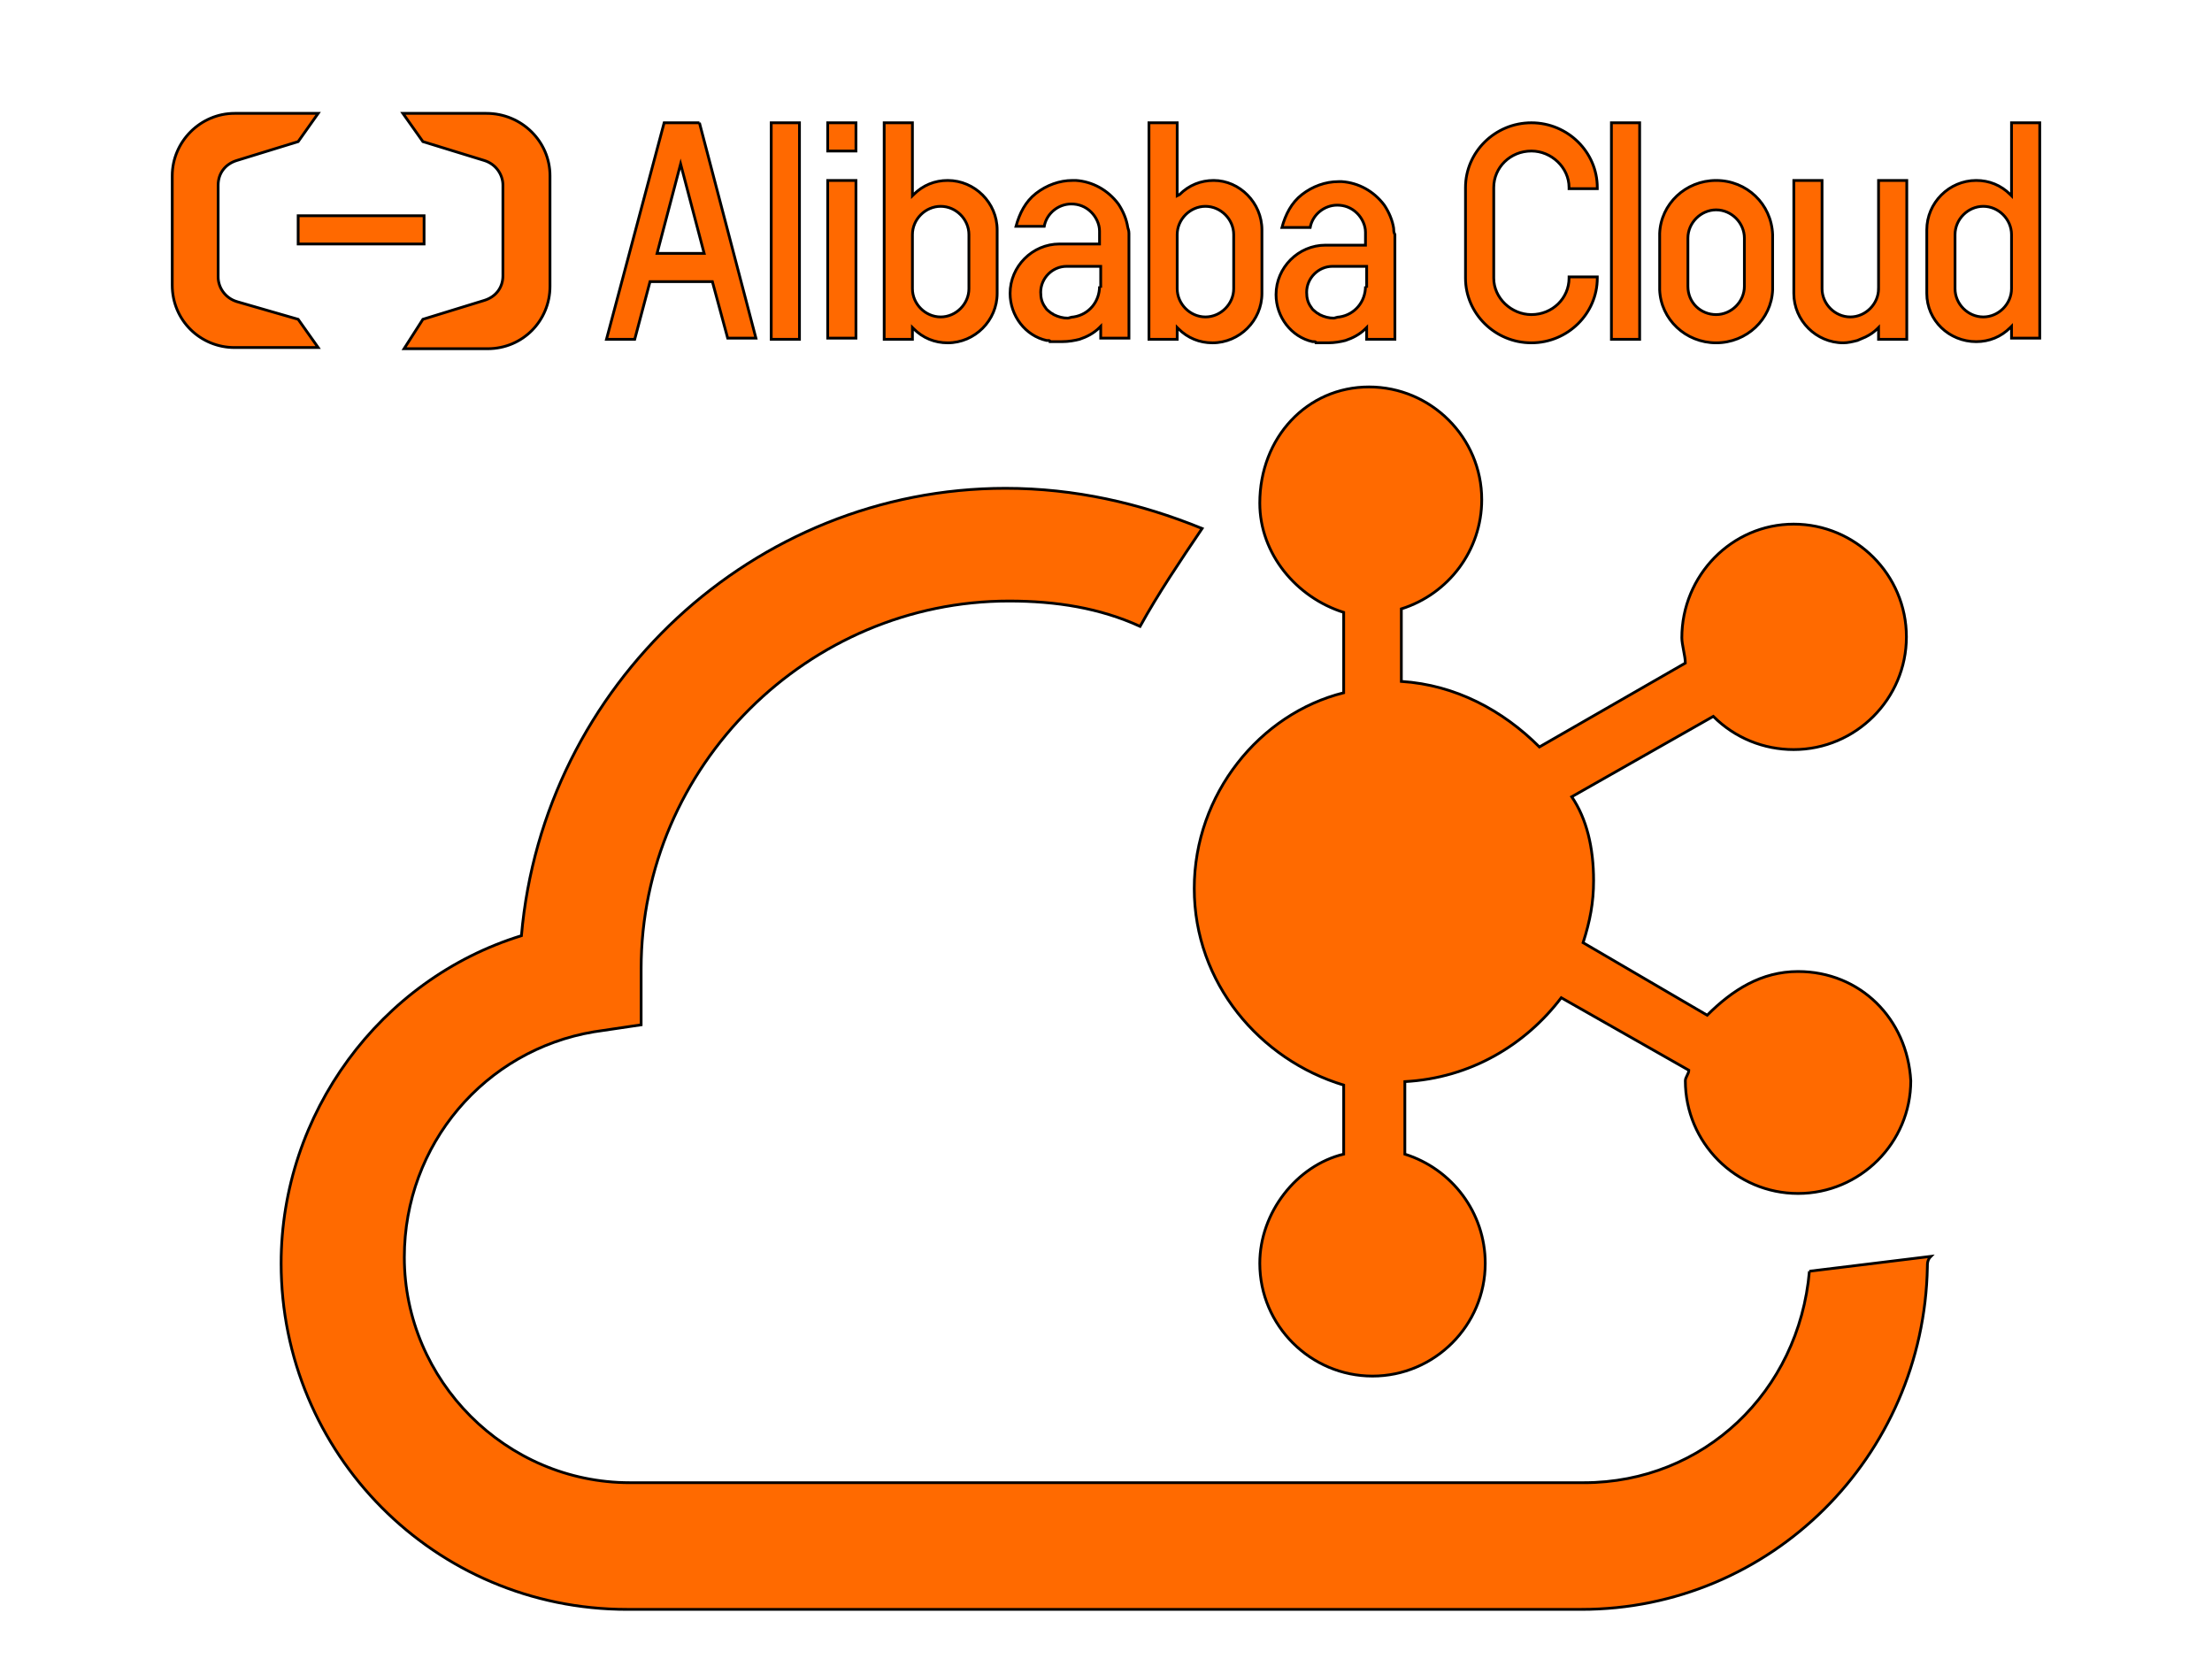 <svg width="800" height="600" xmlns="http://www.w3.org/2000/svg">
 <g>
  <title>Layer 1</title>
  <g stroke="null" id="svg_2">
   <path stroke="null" p-id="4388" fill="#FF6A00" d="m431.918,321.339c0,34.13 23.702,61.941 54.04,71.105l0,24.966c-17.065,4.108 -30.338,21.174 -30.338,39.503c0,22.438 18.329,40.767 40.767,40.767c22.438,0 40.767,-18.329 40.767,-40.767c0,-18.329 -12.009,-34.13 -29.074,-39.503l0,-26.23c23.702,-1.264 43.611,-13.273 56.568,-30.338l46.139,26.23c0,1.264 -1.264,2.528 -1.264,3.792c0,22.438 18.329,40.767 40.767,40.767s40.767,-18.329 40.767,-40.767c-1.264,-22.438 -18.329,-39.503 -40.767,-39.503c-13.273,0 -23.702,6.636 -32.866,15.801l-44.875,-26.23c2.528,-7.901 3.792,-14.537 3.792,-22.438c0,-12.009 -2.528,-22.438 -7.901,-30.338l51.196,-29.074c7.901,7.901 18.329,12.009 29.074,12.009c22.438,0 40.767,-18.329 40.767,-40.767s-18.329,-40.767 -40.767,-40.767s-40.451,18.645 -40.451,41.083c0,2.528 1.264,6.636 1.264,9.165l-52.776,30.338c-13.273,-13.273 -30.338,-22.438 -49.932,-23.702l0,-26.23c17.065,-5.372 29.074,-21.174 29.074,-39.503c0,-22.438 -18.329,-40.767 -40.767,-40.767c-22.438,0 -39.503,18.329 -39.503,42.031c0,18.329 13.273,34.13 30.338,39.503l0,29.074c-30.338,7.585 -54.04,36.659 -54.04,70.789l-0,-0z" id="svg_3"/>
   <path stroke="null" p-id="4389" fill="#FF6A00" d="m654.399,459.757c-3.792,43.611 -38.239,76.478 -81.534,76.478l-345.097,0c-44.875,0 -81.534,-36.975 -81.534,-81.534c0,-40.767 29.074,-74.897 68.577,-81.534l17.065,-2.528l0,-20.225c0,-73.633 60.676,-133.046 133.046,-133.046c17.065,0 32.866,2.528 47.403,9.165c6.636,-12.009 14.537,-23.702 22.438,-35.395c-22.438,-9.165 -46.139,-14.537 -71.105,-14.537c-91.015,0 -167.176,71.105 -175.077,161.804c-51.196,15.801 -86.906,64.469 -86.906,118.509c0,68.577 55.304,125.145 125.145,125.145l345.097,0c68.577,0 123.881,-55.304 125.145,-123.881c0,-1.264 0,-2.528 1.264,-3.792l-43.927,5.372l-0,-0z" id="svg_4"/>
  </g>
  <g stroke="null" id="svg_5">
   <path stroke="null" p-id="4388" fill="#FF6900" d="m107.835,78.027l45.538,0l0,10.214l-45.538,0l0,-10.214z" id="svg_6"/>
   <path stroke="null" p-id="4389" fill="#FF6900" d="m175.929,41.001l-30.217,0l7.235,10.214l22.13,6.809c4.256,1.277 6.809,5.107 6.809,8.937l0,32.77c0,4.256 -2.554,7.661 -6.809,8.937l-22.13,6.809l-6.809,10.64l30.217,0c12.768,0 22.556,-10.214 22.556,-22.556l0,-40.005c0,-12.342 -10.214,-22.556 -22.982,-22.556l0,-0zm-90.224,68.094c-4.256,-1.277 -6.809,-5.107 -6.809,-8.937l0,-33.196c0,-4.256 2.554,-7.661 6.809,-8.937l22.13,-6.809l7.235,-10.214l-30.217,0c-12.342,0 -22.556,10.214 -22.556,22.556l0,39.58c0,12.768 10.214,22.556 22.556,22.556l30.217,0l-7.235,-10.214l-22.13,-6.384l0,-0zm468.145,-64.689c-13.193,0 -23.833,10.64 -23.833,23.407l0,32.77c0,12.768 10.64,23.407 23.833,23.407c13.193,0 23.833,-10.64 23.833,-23.407l0,-0.426l-10.214,0l0,0.426c0,7.235 -5.958,13.193 -13.619,13.193c-7.235,0 -13.619,-5.958 -13.619,-13.193l0,-32.77c0,-7.235 5.958,-13.193 13.619,-13.193c7.235,0 13.619,5.958 13.619,13.193l0,0.426l10.214,0l0,-0.426c0,-12.768 -10.64,-23.407 -23.833,-23.407zm66.817,20.854c-11.065,0 -20.003,8.512 -20.428,19.151l0,20.428c0.426,10.64 9.363,19.151 20.428,19.151c11.065,0 20.003,-8.512 20.428,-19.151l0,-20.003c-0.426,-11.065 -9.363,-19.577 -20.428,-19.577zm10.214,38.303c0,5.533 -4.681,10.214 -10.214,10.214c-5.533,0 -10.214,-4.256 -10.214,-10.214l0,-17.449c0,-5.533 4.681,-10.214 10.214,-10.214c5.533,0 10.214,4.681 10.214,10.214l0,17.449zm-48.091,-59.156l10.214,0l0,78.308l-10.214,0l0,-78.308zm-283.44,20.854l10.214,0l0,57.029l-10.214,0l0,-57.029zm-20.428,-20.854l10.214,0l0,78.308l-10.214,0l0,-78.308zm-25.961,0l-12.768,0l-20.854,78.308l10.214,0l5.533,-20.854l22.556,0l5.533,20.428l10.214,0l-20.428,-77.882zm-15.321,47.24l8.512,-32.345l8.512,32.345l-17.023,0l0,0zm441.758,12.768c0,5.533 -4.681,10.214 -10.214,10.214c-5.533,0 -10.214,-4.681 -10.214,-10.214l0,-39.154l-10.214,0l0,40.856c0,9.788 8.086,17.875 17.875,17.875c1.702,0 3.405,-0.426 5.107,-0.851c0.851,-0.426 2.128,-0.851 2.979,-1.277c1.702,-0.851 2.979,-1.702 4.256,-2.979l0.426,-0.426l0,4.256l10.214,0l0,-57.454l-10.214,0l0,39.154l0,0zm-380.048,-60.008l10.214,0l0,10.214l-10.214,0l0,-10.214zm43.41,20.854c-4.681,0 -8.937,1.702 -12.342,5.107l-0.426,0.426l0,-26.386l-10.214,0l0,78.308l10.214,0l0,-4.256l0.426,0.426c3.405,3.405 7.661,5.107 12.342,5.107c9.788,0 17.875,-8.086 17.875,-17.875l0,-22.982c0,-9.788 -8.086,-17.875 -17.875,-17.875zm7.661,39.154c0,5.533 -4.681,10.214 -10.214,10.214s-10.214,-4.681 -10.214,-10.214l0,-19.577c0,-5.533 4.681,-10.214 10.214,-10.214s10.214,4.681 10.214,10.214l0,19.577zm88.522,-39.154c-4.681,0 -8.937,1.702 -12.342,5.107l-0.851,0.426l0,-26.386l-10.214,0l0,78.308l10.214,0l0,-4.256l0.426,0.426c3.405,3.405 7.661,5.107 12.342,5.107c9.788,0 17.875,-8.086 17.875,-17.875l0,-22.982c0,-9.788 -8.086,-17.875 -17.449,-17.875l-0,0zm7.235,39.154c0,5.533 -4.681,10.214 -10.214,10.214c-5.533,0 -10.214,-4.681 -10.214,-10.214l0,-19.577c0,-5.533 4.681,-10.214 10.214,-10.214c5.533,0 10.214,4.681 10.214,10.214l0,19.577zm281.312,-60.008l0,26.386l-0.426,-0.426c-3.405,-3.405 -7.661,-5.107 -12.342,-5.107c-9.788,0 -17.875,8.086 -17.875,17.875l0,22.982c0,9.788 8.086,17.449 17.875,17.449c4.681,0 8.937,-1.702 12.342,-5.107l0.426,-0.426l0,4.256l10.214,0l0,-77.882l-10.214,0l0,0zm0,60.008c0,5.533 -4.681,10.214 -10.214,10.214c-5.533,0 -10.214,-4.681 -10.214,-10.214l0,-19.577c0,-5.533 4.681,-10.214 10.214,-10.214c5.533,0 10.214,4.681 10.214,10.214l0,19.577zm-319.615,-22.13c-0.426,-2.979 -1.702,-5.958 -3.405,-8.512c-3.83,-5.107 -9.363,-8.086 -15.321,-8.512l-1.277,0c-4.681,0 -9.363,1.702 -13.193,4.681c-3.83,2.979 -5.958,7.235 -7.235,11.916l10.214,0c0.851,-4.681 5.107,-8.086 9.788,-8.086c2.554,0 5.107,0.851 7.235,2.979c1.702,1.702 2.979,4.256 2.979,6.809l0,4.681l-14.47,0c-9.788,0 -17.875,8.086 -17.875,17.875c0,8.086 5.533,15.321 13.193,17.023l0.426,0c0.426,0 0.851,0 0.851,0.426l4.256,0c2.554,0 4.681,-0.426 6.384,-0.851c2.554,-0.851 5.107,-2.128 7.235,-4.256l0.426,-0.426l0,4.256l10.214,0l0,-37.877c0,-0.426 0,-0.851 -0.426,-2.128l0,-0zm-10.214,21.279c0,5.533 -3.83,10.214 -9.363,11.065c-0.851,0 -1.702,0.426 -2.128,0.426c-1.702,0 -3.405,-0.426 -5.107,-1.277c-0.426,-0.426 -0.851,-0.426 -1.277,-0.851c-0.426,-0.426 -1.277,-0.851 -1.702,-1.702c-1.277,-1.702 -1.702,-3.405 -1.702,-5.533c0,-5.107 4.256,-9.363 9.363,-9.363l12.342,0l0,7.235l-0.426,0l-0,-0zm106.397,-20.854c-0.426,-2.979 -1.702,-5.958 -3.405,-8.512c-3.83,-5.107 -9.363,-8.086 -15.321,-8.512l-1.277,0c-4.681,0 -9.363,1.702 -13.193,4.681c-3.83,2.979 -5.958,7.235 -7.235,11.916l10.214,0c0.851,-4.681 5.107,-8.086 9.788,-8.086c2.554,0 5.107,0.851 7.235,2.979c1.702,1.702 2.979,4.256 2.979,6.809l0,4.681l-14.47,0c-9.788,0 -17.875,8.086 -17.875,17.875c0,8.086 5.533,15.321 13.193,17.023l0.426,0c0.426,0 0.851,0 0.851,0.426l4.256,0c2.554,0 4.681,-0.426 6.384,-0.851c2.554,-0.851 5.107,-2.128 7.235,-4.256l0.426,-0.426l0,4.256l10.214,0l0,-37.877c-0.426,-0.851 -0.426,-1.277 -0.426,-2.128l0,-0zm-10.214,20.854c0,5.533 -3.83,10.214 -9.363,11.065c-0.851,0 -1.702,0.426 -2.128,0.426c-1.702,0 -3.405,-0.426 -5.107,-1.277c-0.426,-0.426 -0.851,-0.426 -1.277,-0.851c-0.426,-0.426 -1.277,-0.851 -1.702,-1.702c-1.277,-1.702 -1.702,-3.405 -1.702,-5.533c0,-5.107 4.256,-9.363 9.363,-9.363l12.342,0l0,7.235l-0.426,0l-0,-0z" id="svg_7"/>
  </g>
 </g>

</svg>